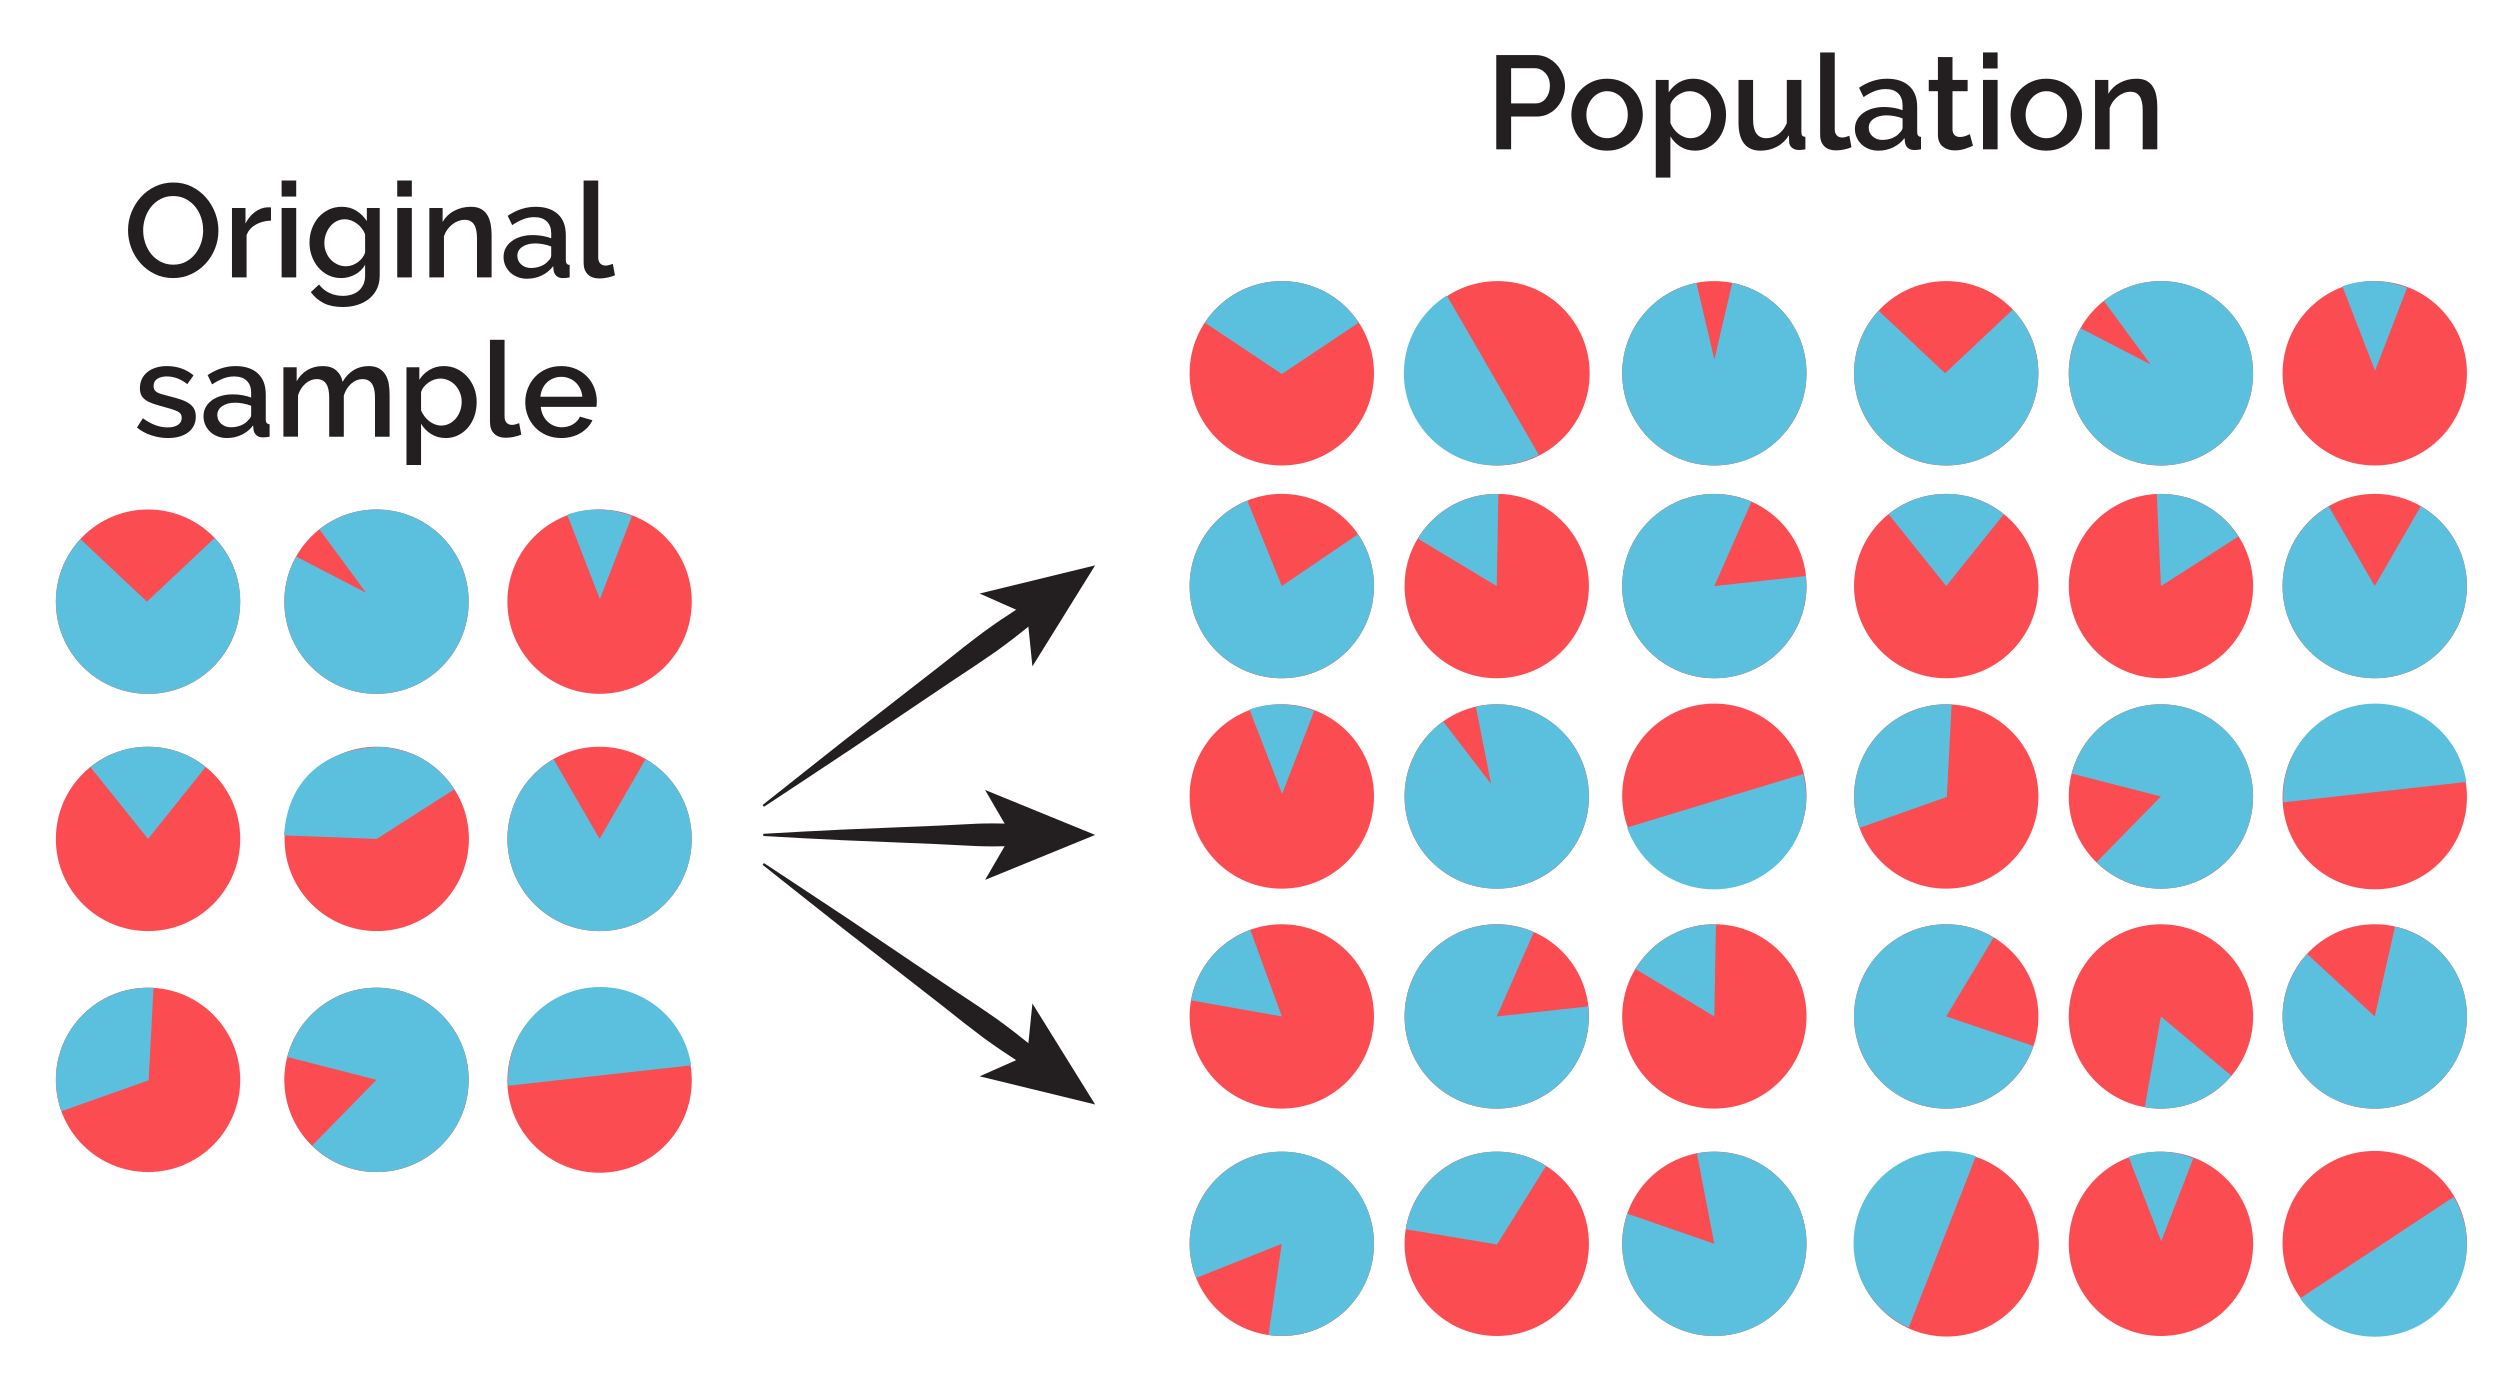 <?xml version="1.0" encoding="utf-8"?>
<!-- Generator: Adobe Illustrator 16.0.4, SVG Export Plug-In . SVG Version: 6.00 Build 0)  -->
<!DOCTYPE svg PUBLIC "-//W3C//DTD SVG 1.1//EN" "http://www.w3.org/Graphics/SVG/1.1/DTD/svg11.dtd">
<svg version="1.1" id="bootstrap" xmlns="http://www.w3.org/2000/svg" xmlns:xlink="http://www.w3.org/1999/xlink" x="0px" y="0px"
	 width="226px" height="125.5px" viewBox="0 0 226 125.5" enable-background="new 0 0 226 125.5" xml:space="preserve">
<circle fill="#FB4C52" cx="34.057" cy="75.838" r="8.333"/>
<path fill="#5BC0DE" d="M37.894,68.439c-1.348-0.698-3.213-0.92-3.213-0.92c-4.924-0.018-8.689,2.689-9,8l8.376,0.318l6.911-4.418
	l0.105-0.066C40.312,70.159,39.241,69.141,37.894,68.439z"/>
<circle fill="#FB4C52" cx="54.201" cy="75.837" r="8.333"/>
<path fill="#5BC0DE" d="M58.364,68.626l-0.062,0.106L54.2,75.837l-4.101-7.104l-0.062-0.106c-2.49,1.44-4.17,4.127-4.17,7.211
	c0,4.604,3.731,8.334,8.333,8.334c4.603,0,8.333-3.729,8.333-8.334C62.534,72.753,60.854,70.066,58.364,68.626z"/>
<circle fill="#FB4C52" cx="154.977" cy="52.98" r="8.334"/>
<path fill="#5BC0DE" d="M163.253,52.074l-0.123,0.014l-8.153,0.893l3.303-7.508l0.051-0.113c-2.635-1.156-5.793-0.922-8.281,0.9
	c-3.711,2.723-4.514,7.938-1.793,11.648c2.721,3.712,7.936,4.515,11.648,1.793C162.391,57.877,163.564,54.935,163.253,52.074z"/>
<circle fill="#FB4C52" cx="34.035" cy="97.621" r="8.334"/>
<path fill="#5BC0DE" d="M25.97,95.549l0.121,0.031l7.944,2.041l-5.74,5.859l-0.087,0.088c2.057,2.013,5.096,2.908,8.066,2.08
	c4.434-1.237,7.024-5.834,5.788-10.268c-1.236-4.433-5.833-7.023-10.266-5.787C28.825,90.424,26.689,92.764,25.97,95.549z"/>
<circle fill="#FB4C52" cx="13.383" cy="54.39" r="8.333"/>
<path fill="#5BC0DE" d="M13.282,54.39l-6.01-5.653c-1.375,1.486-2.223,3.468-2.223,5.653c0,4.603,3.73,8.333,8.333,8.333
	s8.333-3.731,8.333-8.333c0-2.234-0.884-4.259-2.316-5.755L13.282,54.39z"/>
<circle fill="#FB4C52" cx="154.977" cy="33.744" r="8.333"/>
<path fill="#5BC0DE" d="M156.596,25.572l-1.619,6.942l-1.621-6.942c-3.826,0.754-6.713,4.125-6.713,8.172
	c0,4.604,3.73,8.334,8.334,8.334c4.603,0,8.332-3.73,8.332-8.334C163.309,29.697,160.422,26.326,156.596,25.572z"/>
<circle fill="#FB4C52" cx="135.305" cy="91.886" r="8.334"/>
<path fill="#5BC0DE" d="M143.582,90.979l-0.123,0.015l-8.154,0.893l3.305-7.508l0.05-0.112c-2.636-1.156-5.793-0.923-8.281,0.899
	c-3.711,2.724-4.515,7.938-1.793,11.647c2.722,3.713,7.937,4.516,11.647,1.793C142.719,96.783,143.893,93.841,143.582,90.979z"/>
<circle fill="#FB4C52" cx="135.305" cy="72" r="8.334"/>
<path fill="#5BC0DE" d="M133.414,63.887l1.384,6.993l-4.336-5.657c-3.176,2.262-4.417,6.523-2.75,10.211
	c1.896,4.194,6.833,6.057,11.026,4.16c4.193-1.896,6.056-6.832,4.16-11.027C141.23,64.88,137.211,62.998,133.414,63.887z"/>
<circle fill="#FB4C52" cx="34.035" cy="54.39" r="8.333"/>
<path fill="#5BC0DE" d="M28.872,47.851l4.228,5.741l-6.332-3.276c-1.911,3.399-1.222,7.784,1.856,10.412
	c3.5,2.989,8.76,2.574,11.749-0.925c2.989-3.5,2.574-8.76-0.926-11.749C36.369,45.424,31.931,45.431,28.872,47.851z"/>
<circle fill="#FB4C52" cx="135.371" cy="33.745" r="8.333"/>
<path fill="#5BC0DE" d="M134.896,33.825l-4.108-7.116c-2.33,1.478-3.881,4.073-3.881,7.036c0,4.603,3.729,8.333,8.332,8.333
	c1.397,0,2.713-0.348,3.87-0.957L134.896,33.825z"/>
<circle fill="#FB4C52" cx="54.201" cy="97.682" r="8.334"/>
<path fill="#5BC0DE" d="M54.318,97.215l8.166-0.908c-0.418-2.729-2.172-5.188-4.887-6.379c-4.216-1.847-9.13,0.074-10.977,4.289
	c-0.561,1.281-0.77,2.625-0.676,3.93L54.318,97.215z"/>
<circle fill="#FB4C52" cx="115.874" cy="33.745" r="8.334"/>
<path fill="#5BC0DE" d="M108.917,29.164l6.957,4.648l6.957-4.648c-1.49-2.259-4.048-3.752-6.957-3.752
	S110.407,26.905,108.917,29.164z"/>
<circle fill="#FB4C52" cx="13.383" cy="97.62" r="8.333"/>
<path fill="#5BC0DE" d="M5.549,100.454l7.887-2.793l0.439-8.356c-2.701-0.156-5.428,0.998-7.169,3.33
	C4.965,94.965,4.631,97.908,5.549,100.454z"/>
<circle fill="#FB4C52" cx="54.201" cy="54.39" r="8.334"/>
<path fill="#5BC0DE" d="M54.011,46.057c-0.959,0-1.877,0.171-2.736,0.47l0.205,0.529l2.748,7.104l2.746-7.104l0.152-0.392
	C56.164,46.275,55.113,46.057,54.011,46.057z"/>
<circle fill="#FB4C52" cx="115.874" cy="72.001" r="8.334"/>
<path fill="#5BC0DE" d="M115.686,63.668c-0.959,0-1.877,0.171-2.736,0.471l0.205,0.528l2.749,7.104l2.746-7.104l0.151-0.392
	C117.837,63.887,116.786,63.668,115.686,63.668z"/>
<circle fill="#FB4C52" cx="115.874" cy="52.98" r="8.334"/>
<path fill="#5BC0DE" d="M122.762,48.295l-6.888,4.685l-3.118-7.724c-2.254,0.911-4.093,2.793-4.855,5.301
	c-1.338,4.404,1.147,9.059,5.551,10.396c4.403,1.337,9.06-1.147,10.396-5.551C124.609,52.895,124.129,50.307,122.762,48.295z"/>
<circle fill="#FB4C52" cx="13.383" cy="75.837" r="8.334"/>
<path fill="#5BC0DE" d="M18.592,69.338c-1.426-1.145-3.236-1.834-5.209-1.834c-1.973,0-3.781,0.689-5.209,1.834l5.209,6.499
	L18.592,69.338z"/>
<circle fill="#FB4C52" cx="214.677" cy="52.979" r="8.333"/>
<path fill="#5BC0DE" d="M218.84,45.769l-0.062,0.107l-4.102,7.104l-4.101-7.104l-0.062-0.107c-2.49,1.441-4.171,4.127-4.171,7.211
	c0,4.604,3.73,8.334,8.333,8.334c4.604,0,8.333-3.73,8.333-8.334C223.01,49.896,221.33,47.21,218.84,45.769z"/>
<circle fill="#FB4C52" cx="195.346" cy="72.002" r="8.334"/>
<path fill="#5BC0DE" d="M187.281,69.93l0.119,0.031l7.945,2.041l-5.74,5.859l-0.086,0.089c2.057,2.012,5.096,2.907,8.064,2.079
	c4.434-1.237,7.023-5.834,5.788-10.268c-1.236-4.433-5.834-7.024-10.267-5.787C190.137,64.805,188,67.145,187.281,69.93z"/>
<circle fill="#FB4C52" cx="175.938" cy="33.745" r="8.333"/>
<path fill="#5BC0DE" d="M175.836,33.745l-6.009-5.653c-1.375,1.486-2.224,3.468-2.224,5.653c0,4.603,3.73,8.333,8.334,8.333
	c4.602,0,8.332-3.731,8.332-8.333c0-2.234-0.884-4.259-2.316-5.755L175.836,33.745z"/>
<circle fill="#FB4C52" cx="195.346" cy="33.745" r="8.334"/>
<path fill="#5BC0DE" d="M190.184,27.206l4.228,5.741l-6.332-3.276c-1.91,3.399-1.222,7.784,1.856,10.412
	c3.5,2.989,8.76,2.574,11.748-0.925c2.988-3.5,2.574-8.76-0.926-11.749C197.68,24.779,193.241,24.786,190.184,27.206z"/>
<circle fill="#FB4C52" cx="214.678" cy="72.061" r="8.334"/>
<path fill="#5BC0DE" d="M214.795,71.595l8.166-0.907c-0.418-2.729-2.172-5.189-4.887-6.379c-4.217-1.848-9.131,0.073-10.979,4.289
	c-0.561,1.28-0.77,2.625-0.677,3.93L214.795,71.595z"/>
<circle fill="#FB4C52" cx="175.938" cy="72.001" r="8.333"/>
<path fill="#5BC0DE" d="M168.104,74.835l7.888-2.793l0.438-8.356c-2.701-0.156-5.428,0.998-7.169,3.33
	C167.521,69.346,167.188,72.289,168.104,74.835z"/>
<circle fill="#FB4C52" cx="154.977" cy="112.441" r="8.334"/>
<path fill="#5BC0DE" d="M153.404,104.266l0.022,0.123l1.55,8.053l-7.75-2.686l-0.117-0.04c-0.94,2.72-0.451,5.849,1.565,8.181
	c3.013,3.479,8.276,3.857,11.755,0.848c3.479-3.012,3.858-8.276,0.846-11.755C159.257,104.657,156.229,103.725,153.404,104.266z"/>
<circle fill="#FB4C52" cx="175.979" cy="112.49" r="8.334"/>
<path fill="#5BC0DE" d="M175.622,112.17l2.999-7.65c-2.607-0.9-5.604-0.494-7.92,1.354c-3.6,2.872-4.188,8.115-1.318,11.713
	c0.873,1.094,1.965,1.903,3.162,2.43L175.622,112.17z"/>
<circle fill="#FB4C52" cx="135.305" cy="112.44" r="8.333"/>
<path fill="#5BC0DE" d="M127.079,111.126l8.252,1.377l4.433-7.098c-2.287-1.446-5.232-1.757-7.886-0.56
	C129.227,106.042,127.509,108.455,127.079,111.126z"/>
<circle fill="#FB4C52" cx="214.677" cy="33.744" r="8.334"/>
<path fill="#5BC0DE" d="M214.486,25.411c-0.959,0-1.877,0.171-2.735,0.47l0.205,0.529l2.748,7.104l2.746-7.104l0.151-0.392
	C216.641,25.63,215.589,25.411,214.486,25.411z"/>
<circle fill="#FB4C52" cx="195.348" cy="112.441" r="8.334"/>
<path fill="#5BC0DE" d="M195.157,104.109c-0.959,0-1.878,0.171-2.736,0.47l0.205,0.528l2.748,7.104l2.746-7.104l0.151-0.392
	C197.311,104.328,196.259,104.109,195.157,104.109z"/>
<circle fill="#FB4C52" cx="175.938" cy="52.98" r="8.334"/>
<path fill="#5BC0DE" d="M181.146,46.481c-1.426-1.145-3.235-1.834-5.209-1.834c-1.973,0-3.781,0.689-5.209,1.834l5.209,6.499
	L181.146,46.481z"/>
<circle fill="#FB4C52" cx="195.348" cy="52.98" r="8.333"/>
<path fill="#5BC0DE" d="M199.184,45.583c-1.348-0.699-2.797-0.986-4.213-0.921l0.006,0.124l0.371,8.194l6.91-4.418l0.105-0.067
	C201.602,47.302,200.531,46.283,199.184,45.583z"/>
<circle fill="#FB4C52" cx="115.873" cy="112.443" r="8.334"/>
<path fill="#5BC0DE" d="M108.138,115.521l0.115-0.045l7.62-3.035l-1.182,8.117l-0.018,0.123c2.848,0.411,5.83-0.656,7.741-3.076
	c2.853-3.613,2.233-8.854-1.377-11.705c-3.612-2.851-8.854-2.233-11.705,1.379C107.422,109.7,107.076,112.85,108.138,115.521z"/>
<circle fill="#FB4C52" cx="115.874" cy="91.886" r="8.333"/>
<path fill="#5BC0DE" d="M109.491,86.527c-0.976,1.164-1.573,2.517-1.817,3.912l0.123,0.021l8.078,1.426l-2.805-7.708l-0.042-0.117
	C111.696,84.543,110.468,85.366,109.491,86.527z"/>
<circle fill="#FB4C52" cx="135.305" cy="52.98" r="8.333"/>
<path fill="#5BC0DE" d="M131.27,45.69c-1.328,0.735-2.371,1.784-3.1,2.999l0.105,0.063l7.029,4.228l0.146-8.201l0.002-0.125
	C134.038,44.628,132.598,44.955,131.27,45.69z"/>
<circle fill="#FB4C52" cx="214.676" cy="91.886" r="8.334"/>
<path fill="#5BC0DE" d="M216.51,83.764l-0.027,0.121l-1.807,8.001l-6.025-5.565l-0.09-0.084c-1.951,2.117-2.756,5.18-1.842,8.125
	c1.368,4.395,6.038,6.849,10.434,5.482c4.395-1.365,6.849-6.037,5.481-10.433C221.718,86.467,219.316,84.4,216.51,83.764z"/>
<circle fill="#FB4C52" cx="175.938" cy="91.886" r="8.333"/>
<path fill="#5BC0DE" d="M183.826,94.564l-7.889-2.679l4.289-7.141c-2.084-1.25-4.694-1.585-7.156-0.685
	c-4.321,1.584-6.541,6.371-4.957,10.692c1.582,4.321,6.371,6.541,10.691,4.958C181.268,98.809,183.043,96.867,183.826,94.564z"/>
<circle fill="#FB4C52" cx="195.348" cy="91.887" r="8.333"/>
<path fill="#5BC0DE" d="M198.182,99.723c1.428-0.517,2.621-1.388,3.532-2.472l-0.095-0.08l-6.273-5.284l-1.438,8.075l-0.021,0.123
	C195.277,100.333,196.754,100.239,198.182,99.723z"/>
<circle fill="#FB4C52" cx="154.977" cy="71.938" r="8.333"/>
<path fill="#5BC0DE" d="M154.947,72.417l-7.863,2.388c0.91,2.604,3.085,4.703,5.973,5.375c4.481,1.045,8.963-1.742,10.006-6.224
	c0.317-1.362,0.277-2.722-0.053-3.987L154.947,72.417z"/>
<circle fill="#FB4C52" cx="214.673" cy="112.377" r="8.333"/>
<path fill="#5BC0DE" d="M214.781,112.845l-6.858,4.526c1.613,2.238,4.298,3.631,7.255,3.454c4.596-0.274,8.096-4.222,7.821-8.814
	c-0.084-1.396-0.509-2.688-1.187-3.807L214.781,112.845z"/>
<circle fill="#FB4C52" cx="154.977" cy="91.886" r="8.333"/>
<path fill="#5BC0DE" d="M150.939,84.596c-1.328,0.735-2.371,1.784-3.1,2.999l0.105,0.063l7.029,4.228l0.146-8.2l0.002-0.125
	C153.709,83.535,152.268,83.861,150.939,84.596z"/>
<g>
	<path fill="#231F20" d="M15.654,25.138c-0.608,0-1.162-0.122-1.662-0.366s-0.93-0.568-1.29-0.972
		c-0.36-0.404-0.638-0.866-0.834-1.386c-0.196-0.52-0.294-1.052-0.294-1.596c0-0.568,0.104-1.112,0.312-1.632
		c0.208-0.52,0.494-0.98,0.858-1.38c0.364-0.4,0.796-0.718,1.296-0.954s1.045-0.354,1.638-0.354c0.608,0,1.162,0.126,1.662,0.378
		s0.928,0.582,1.284,0.99c0.355,0.408,0.632,0.87,0.828,1.386c0.196,0.516,0.294,1.042,0.294,1.578c0,0.568-0.102,1.112-0.306,1.632
		c-0.204,0.521-0.49,0.978-0.858,1.374s-0.802,0.712-1.302,0.948C16.78,25.02,16.238,25.138,15.654,25.138z M12.942,20.818
		c0,0.4,0.064,0.788,0.192,1.164c0.128,0.376,0.31,0.708,0.546,0.996c0.236,0.288,0.522,0.518,0.858,0.69s0.712,0.258,1.128,0.258
		c0.432,0,0.814-0.09,1.146-0.27c0.332-0.18,0.614-0.418,0.846-0.714c0.232-0.295,0.408-0.628,0.528-0.996
		c0.12-0.368,0.18-0.744,0.18-1.128c0-0.408-0.064-0.798-0.192-1.17s-0.31-0.7-0.546-0.984s-0.52-0.512-0.852-0.684
		s-0.702-0.258-1.11-0.258c-0.432,0-0.816,0.09-1.152,0.27c-0.336,0.18-0.62,0.414-0.852,0.702c-0.232,0.288-0.41,0.618-0.534,0.99
		S12.942,20.434,12.942,20.818z"/>
	<path fill="#231F20" d="M24.498,19.941c-0.512,0.016-0.966,0.134-1.362,0.354c-0.396,0.22-0.678,0.534-0.846,0.942v3.84h-1.32
		v-6.276h1.224v1.404c0.216-0.432,0.498-0.778,0.846-1.038s0.722-0.402,1.122-0.426c0.08,0,0.146,0,0.198,0
		c0.052,0,0.098,0.004,0.138,0.012V19.941z"/>
	<path fill="#231F20" d="M25.458,17.77v-1.452h1.32v1.452H25.458z M25.458,25.078v-6.276h1.32v6.276H25.458z"/>
	<path fill="#231F20" d="M30.846,25.138c-0.424,0-0.812-0.086-1.164-0.258s-0.654-0.406-0.906-0.702
		c-0.252-0.296-0.448-0.636-0.588-1.02c-0.14-0.384-0.21-0.788-0.21-1.212c0-0.448,0.072-0.87,0.216-1.266s0.344-0.74,0.6-1.032
		s0.562-0.524,0.918-0.696s0.75-0.258,1.182-0.258c0.504,0,0.946,0.12,1.326,0.36c0.38,0.24,0.694,0.552,0.942,0.936v-1.188h1.164
		v6.096c0,0.456-0.084,0.86-0.252,1.212s-0.402,0.649-0.702,0.894c-0.3,0.244-0.654,0.43-1.062,0.558
		c-0.408,0.128-0.848,0.192-1.32,0.192c-0.696,0-1.274-0.118-1.734-0.354s-0.846-0.566-1.158-0.99l0.744-0.696
		c0.24,0.336,0.55,0.592,0.93,0.768c0.38,0.176,0.786,0.264,1.218,0.264c0.272,0,0.53-0.036,0.774-0.108
		c0.244-0.072,0.458-0.184,0.642-0.336c0.184-0.152,0.33-0.344,0.438-0.576c0.108-0.232,0.162-0.508,0.162-0.828v-0.96
		c-0.224,0.384-0.532,0.68-0.924,0.888S31.278,25.138,30.846,25.138z M31.278,24.07c0.2,0,0.392-0.034,0.576-0.102
		c0.184-0.068,0.354-0.16,0.51-0.276c0.156-0.116,0.29-0.248,0.402-0.396c0.112-0.148,0.192-0.306,0.24-0.474v-1.645
		c-0.08-0.2-0.184-0.382-0.312-0.546s-0.274-0.306-0.438-0.426s-0.338-0.214-0.522-0.282c-0.184-0.068-0.368-0.102-0.552-0.102
		c-0.288,0-0.546,0.062-0.774,0.186s-0.422,0.288-0.582,0.492c-0.16,0.204-0.284,0.434-0.372,0.69s-0.132,0.521-0.132,0.792
		c0,0.288,0.05,0.558,0.15,0.81c0.1,0.252,0.238,0.472,0.414,0.66c0.176,0.188,0.382,0.338,0.618,0.45
		C30.74,24.014,30.998,24.07,31.278,24.07z"/>
	<path fill="#231F20" d="M35.91,17.77v-1.452h1.32v1.452H35.91z M35.91,25.078v-6.276h1.32v6.276H35.91z"/>
	<path fill="#231F20" d="M44.441,25.078h-1.32v-3.516c0-0.592-0.094-1.022-0.282-1.29s-0.466-0.402-0.834-0.402
		c-0.192,0-0.384,0.036-0.576,0.108c-0.192,0.072-0.372,0.174-0.54,0.306c-0.168,0.132-0.318,0.288-0.45,0.468
		c-0.132,0.18-0.234,0.378-0.306,0.594v3.732h-1.32v-6.276h1.2v1.26c0.24-0.424,0.588-0.758,1.044-1.002s0.96-0.366,1.512-0.366
		c0.376,0,0.684,0.068,0.924,0.204c0.24,0.136,0.43,0.322,0.57,0.558c0.14,0.236,0.238,0.508,0.294,0.816s0.084,0.634,0.084,0.978
		V25.078L44.441,25.078z"/>
	<path fill="#231F20" d="M47.646,25.198c-0.304,0-0.586-0.05-0.846-0.15c-0.26-0.1-0.484-0.238-0.672-0.414
		c-0.188-0.176-0.336-0.384-0.444-0.624c-0.108-0.24-0.162-0.5-0.162-0.78c0-0.296,0.064-0.564,0.192-0.804
		c0.128-0.24,0.31-0.448,0.546-0.624c0.236-0.176,0.516-0.312,0.84-0.408c0.324-0.096,0.682-0.144,1.074-0.144
		c0.296,0,0.588,0.026,0.876,0.078c0.288,0.052,0.548,0.122,0.78,0.21v-0.432c0-0.464-0.132-0.826-0.396-1.086
		c-0.264-0.26-0.644-0.39-1.14-0.39c-0.336,0-0.666,0.062-0.99,0.186c-0.324,0.125-0.658,0.302-1.002,0.534l-0.408-0.84
		c0.808-0.544,1.648-0.816,2.52-0.816c0.864,0,1.536,0.22,2.016,0.66s0.72,1.072,0.72,1.896v2.268c0,0.28,0.116,0.424,0.348,0.432
		v1.128c-0.128,0.024-0.238,0.04-0.33,0.048s-0.182,0.012-0.27,0.012c-0.256,0-0.454-0.064-0.594-0.192
		c-0.14-0.128-0.226-0.292-0.258-0.492l-0.036-0.396c-0.28,0.368-0.626,0.65-1.038,0.846C48.56,25.1,48.118,25.198,47.646,25.198z
		 M48.005,24.226c0.32,0,0.622-0.058,0.906-0.174c0.284-0.116,0.506-0.278,0.666-0.486c0.168-0.144,0.252-0.296,0.252-0.456v-0.828
		c-0.224-0.088-0.462-0.156-0.714-0.204c-0.252-0.048-0.498-0.072-0.738-0.072c-0.472,0-0.858,0.102-1.158,0.306
		c-0.3,0.204-0.45,0.474-0.45,0.81c0,0.312,0.116,0.574,0.348,0.786C47.35,24.12,47.646,24.226,48.005,24.226z"/>
	<path fill="#231F20" d="M52.758,16.318h1.32v6.948c0,0.232,0.06,0.414,0.18,0.546c0.12,0.132,0.288,0.198,0.504,0.198
		c0.088,0,0.19-0.016,0.306-0.048c0.116-0.032,0.226-0.068,0.33-0.108l0.192,1.032c-0.192,0.088-0.42,0.158-0.684,0.21
		c-0.264,0.052-0.5,0.078-0.708,0.078c-0.456,0-0.81-0.124-1.062-0.372c-0.252-0.248-0.378-0.6-0.378-1.056V16.318L52.758,16.318z"
		/>
	<path fill="#231F20" d="M15.18,39.598c-0.504,0-1.006-0.082-1.506-0.246s-0.93-0.398-1.29-0.702l0.528-0.84
		c0.376,0.272,0.748,0.478,1.116,0.618c0.368,0.14,0.744,0.21,1.128,0.21c0.392,0,0.702-0.076,0.93-0.228
		c0.228-0.152,0.342-0.368,0.342-0.648c0-0.264-0.128-0.456-0.384-0.576s-0.656-0.252-1.2-0.396c-0.392-0.104-0.728-0.204-1.008-0.3
		c-0.28-0.096-0.508-0.208-0.684-0.336c-0.176-0.127-0.304-0.276-0.384-0.444s-0.12-0.372-0.12-0.612
		c0-0.32,0.062-0.604,0.186-0.852s0.296-0.458,0.516-0.63c0.22-0.172,0.478-0.302,0.774-0.39s0.616-0.132,0.96-0.132
		c0.472,0,0.912,0.072,1.32,0.216c0.408,0.144,0.772,0.352,1.092,0.624l-0.564,0.792c-0.584-0.464-1.204-0.696-1.86-0.696
		c-0.336,0-0.618,0.07-0.846,0.21c-0.228,0.14-0.342,0.362-0.342,0.666c0,0.128,0.024,0.236,0.072,0.324s0.126,0.164,0.234,0.228
		s0.248,0.122,0.42,0.174c0.172,0.052,0.386,0.11,0.642,0.174c0.424,0.104,0.79,0.208,1.098,0.312s0.562,0.226,0.762,0.366
		c0.2,0.14,0.348,0.304,0.444,0.492c0.096,0.188,0.144,0.414,0.144,0.678c0,0.6-0.226,1.074-0.678,1.422
		C16.57,39.423,15.956,39.598,15.18,39.598z"/>
	<path fill="#231F20" d="M20.52,39.598c-0.304,0-0.586-0.05-0.846-0.15c-0.26-0.1-0.484-0.238-0.672-0.414
		c-0.188-0.176-0.336-0.384-0.444-0.624c-0.108-0.24-0.162-0.5-0.162-0.78c0-0.296,0.064-0.564,0.192-0.804
		c0.128-0.24,0.31-0.448,0.546-0.624c0.236-0.176,0.516-0.312,0.84-0.408c0.324-0.096,0.682-0.144,1.074-0.144
		c0.296,0,0.588,0.026,0.876,0.078c0.288,0.052,0.548,0.122,0.78,0.21v-0.432c0-0.464-0.132-0.826-0.396-1.086
		c-0.264-0.26-0.644-0.39-1.14-0.39c-0.336,0-0.666,0.062-0.99,0.186c-0.324,0.125-0.658,0.302-1.002,0.534l-0.408-0.84
		c0.808-0.544,1.648-0.816,2.52-0.816c0.864,0,1.536,0.22,2.016,0.66s0.72,1.072,0.72,1.896v2.268c0,0.28,0.116,0.424,0.348,0.432
		v1.128c-0.128,0.024-0.238,0.04-0.33,0.048c-0.092,0.008-0.182,0.012-0.27,0.012c-0.256,0-0.454-0.064-0.594-0.192
		c-0.14-0.128-0.226-0.292-0.258-0.492l-0.036-0.396c-0.28,0.368-0.626,0.65-1.038,0.846C21.434,39.5,20.992,39.598,20.52,39.598z
		 M20.88,38.625c0.32,0,0.622-0.058,0.906-0.174c0.284-0.116,0.506-0.278,0.666-0.486c0.168-0.144,0.252-0.296,0.252-0.456v-0.828
		c-0.224-0.088-0.462-0.156-0.714-0.204c-0.252-0.048-0.498-0.072-0.738-0.072c-0.472,0-0.858,0.102-1.158,0.306
		c-0.3,0.204-0.45,0.474-0.45,0.81c0,0.312,0.116,0.574,0.348,0.786C20.224,38.52,20.52,38.625,20.88,38.625z"/>
	<path fill="#231F20" d="M35.22,39.478H33.9v-3.516c0-0.584-0.096-1.012-0.288-1.284c-0.192-0.271-0.472-0.408-0.84-0.408
		c-0.376,0-0.718,0.138-1.026,0.414s-0.53,0.634-0.666,1.074v3.72h-1.32v-3.516c0-0.592-0.096-1.022-0.288-1.29
		c-0.192-0.268-0.468-0.402-0.828-0.402c-0.376,0-0.72,0.136-1.032,0.408c-0.312,0.272-0.536,0.628-0.672,1.068v3.732h-1.32v-6.276
		h1.2v1.26c0.248-0.44,0.574-0.778,0.978-1.014c0.404-0.236,0.866-0.354,1.386-0.354s0.93,0.136,1.23,0.408
		c0.3,0.272,0.486,0.612,0.558,1.02c0.264-0.464,0.596-0.818,0.996-1.062c0.4-0.244,0.856-0.366,1.368-0.366
		c0.368,0,0.674,0.07,0.918,0.21c0.244,0.14,0.438,0.326,0.582,0.558s0.244,0.502,0.3,0.81c0.056,0.308,0.084,0.634,0.084,0.978
		V39.478z"/>
	<path fill="#231F20" d="M40.308,39.598c-0.504,0-0.948-0.12-1.332-0.36c-0.384-0.24-0.688-0.552-0.912-0.936v3.732h-1.32v-8.832
		h1.164v1.128c0.24-0.376,0.55-0.676,0.93-0.9c0.38-0.224,0.81-0.336,1.29-0.336c0.432,0,0.828,0.088,1.188,0.264
		c0.36,0.176,0.672,0.412,0.936,0.708s0.47,0.64,0.618,1.032s0.222,0.804,0.222,1.236c0,0.456-0.068,0.882-0.204,1.278
		c-0.136,0.396-0.328,0.74-0.576,1.032s-0.542,0.524-0.882,0.696C41.09,39.512,40.716,39.598,40.308,39.598z M39.876,38.47
		c0.28,0,0.534-0.06,0.762-0.18s0.424-0.28,0.588-0.48c0.164-0.2,0.29-0.428,0.378-0.684s0.132-0.52,0.132-0.792
		c0-0.288-0.05-0.56-0.15-0.816s-0.236-0.48-0.408-0.672c-0.172-0.192-0.378-0.344-0.618-0.456c-0.24-0.112-0.5-0.168-0.78-0.168
		c-0.168,0-0.344,0.032-0.528,0.096s-0.356,0.152-0.516,0.264c-0.16,0.112-0.3,0.242-0.42,0.39s-0.204,0.31-0.252,0.486v1.644
		c0.08,0.192,0.184,0.372,0.312,0.54s0.27,0.312,0.426,0.432c0.156,0.12,0.326,0.216,0.51,0.288
		C39.496,38.434,39.684,38.47,39.876,38.47z"/>
	<path fill="#231F20" d="M44.292,30.718h1.32v6.948c0,0.232,0.06,0.414,0.18,0.546s0.288,0.198,0.504,0.198
		c0.088,0,0.19-0.016,0.306-0.048c0.116-0.032,0.226-0.068,0.33-0.108l0.192,1.032c-0.192,0.088-0.42,0.158-0.684,0.21
		c-0.264,0.052-0.5,0.078-0.708,0.078c-0.456,0-0.81-0.124-1.062-0.372s-0.378-0.6-0.378-1.056V30.718L44.292,30.718z"/>
	<path fill="#231F20" d="M50.736,39.598c-0.488,0-0.932-0.086-1.332-0.258c-0.4-0.172-0.742-0.406-1.026-0.702
		c-0.284-0.296-0.504-0.64-0.66-1.032c-0.156-0.392-0.234-0.808-0.234-1.248s0.078-0.858,0.234-1.254
		c0.156-0.396,0.376-0.744,0.66-1.044c0.284-0.3,0.626-0.536,1.026-0.708c0.4-0.172,0.848-0.258,1.344-0.258
		c0.488,0,0.93,0.088,1.326,0.264c0.396,0.176,0.734,0.41,1.014,0.702c0.28,0.292,0.494,0.632,0.642,1.02
		c0.148,0.388,0.222,0.794,0.222,1.218c0,0.096-0.004,0.186-0.012,0.27c-0.008,0.084-0.016,0.154-0.024,0.21h-5.028
		c0.024,0.28,0.09,0.532,0.198,0.756c0.108,0.224,0.248,0.418,0.42,0.582c0.172,0.164,0.368,0.29,0.588,0.378
		c0.22,0.088,0.45,0.132,0.69,0.132c0.176,0,0.35-0.022,0.522-0.066c0.172-0.044,0.33-0.108,0.474-0.192
		c0.144-0.084,0.271-0.186,0.384-0.306c0.112-0.12,0.2-0.252,0.264-0.396l1.128,0.324c-0.216,0.472-0.574,0.858-1.074,1.158
		C51.982,39.448,51.4,39.598,50.736,39.598z M52.644,35.866c-0.024-0.264-0.09-0.508-0.198-0.732
		c-0.108-0.224-0.246-0.414-0.414-0.57c-0.168-0.156-0.364-0.278-0.588-0.366c-0.224-0.088-0.46-0.132-0.708-0.132
		c-0.249,0-0.482,0.044-0.702,0.132c-0.22,0.088-0.414,0.21-0.582,0.366s-0.304,0.346-0.408,0.57
		c-0.104,0.224-0.168,0.468-0.192,0.732H52.644z"/>
</g>
<g>
	<path fill="#231F20" d="M135.262,13.5V4.98h3.575c0.384,0,0.738,0.08,1.062,0.24c0.324,0.16,0.603,0.37,0.834,0.63
		c0.232,0.26,0.414,0.556,0.547,0.888c0.132,0.332,0.197,0.67,0.197,1.014c0,0.36-0.062,0.706-0.186,1.038
		c-0.125,0.332-0.298,0.628-0.521,0.888c-0.225,0.26-0.494,0.468-0.811,0.624c-0.316,0.156-0.666,0.234-1.05,0.234h-2.304V13.5
		H135.262z M136.605,9.348h2.22c0.192,0,0.366-0.04,0.522-0.12c0.155-0.08,0.289-0.192,0.401-0.336s0.2-0.312,0.265-0.504
		c0.063-0.192,0.096-0.404,0.096-0.636c0-0.24-0.036-0.456-0.108-0.648c-0.071-0.192-0.172-0.358-0.3-0.498
		c-0.129-0.14-0.274-0.248-0.438-0.324c-0.164-0.076-0.334-0.114-0.511-0.114h-2.147V9.348z"/>
	<path fill="#231F20" d="M145.279,13.62c-0.495,0-0.941-0.088-1.338-0.264c-0.396-0.176-0.733-0.412-1.014-0.708
		c-0.279-0.296-0.496-0.642-0.648-1.038c-0.151-0.396-0.228-0.81-0.228-1.242c0-0.432,0.076-0.846,0.228-1.242
		c0.152-0.396,0.371-0.742,0.654-1.038c0.284-0.296,0.625-0.532,1.021-0.708c0.396-0.176,0.838-0.264,1.325-0.264
		c0.488,0,0.931,0.088,1.326,0.264c0.396,0.176,0.736,0.412,1.021,0.708s0.502,0.642,0.654,1.038
		c0.151,0.396,0.228,0.81,0.228,1.242c0,0.432-0.076,0.846-0.228,1.242c-0.152,0.396-0.37,0.742-0.654,1.038
		s-0.624,0.532-1.021,0.708C146.21,13.532,145.77,13.62,145.279,13.62z M143.409,10.38c0,0.304,0.048,0.584,0.144,0.84
		c0.096,0.256,0.229,0.479,0.396,0.666c0.168,0.188,0.365,0.336,0.594,0.444s0.475,0.162,0.738,0.162s0.51-0.054,0.738-0.162
		c0.228-0.108,0.426-0.258,0.594-0.45c0.168-0.192,0.3-0.416,0.396-0.672c0.097-0.256,0.144-0.536,0.144-0.84
		c0-0.296-0.047-0.574-0.144-0.834c-0.096-0.26-0.228-0.486-0.396-0.678s-0.366-0.342-0.594-0.45
		c-0.229-0.108-0.475-0.162-0.738-0.162c-0.256,0-0.498,0.056-0.727,0.168c-0.228,0.112-0.426,0.264-0.594,0.456
		c-0.168,0.192-0.302,0.418-0.402,0.678C143.458,9.806,143.409,10.084,143.409,10.38z"/>
	<path fill="#231F20" d="M153.248,13.62c-0.504,0-0.948-0.12-1.332-0.36c-0.384-0.24-0.688-0.552-0.912-0.936v3.732h-1.32V7.224
		h1.164v1.128c0.24-0.376,0.551-0.676,0.93-0.9c0.381-0.224,0.811-0.336,1.291-0.336c0.432,0,0.828,0.088,1.188,0.264
		c0.36,0.176,0.672,0.412,0.936,0.708c0.265,0.296,0.471,0.64,0.619,1.032c0.147,0.392,0.222,0.804,0.222,1.236
		c0,0.456-0.068,0.882-0.204,1.278c-0.137,0.396-0.328,0.74-0.576,1.032s-0.542,0.524-0.882,0.696
		C154.029,13.534,153.656,13.62,153.248,13.62z M152.816,12.492c0.279,0,0.533-0.06,0.762-0.18s0.424-0.28,0.588-0.48
		s0.29-0.428,0.378-0.684s0.132-0.52,0.132-0.792c0-0.288-0.05-0.56-0.15-0.816c-0.1-0.256-0.235-0.48-0.407-0.672
		c-0.173-0.192-0.378-0.344-0.618-0.456c-0.24-0.112-0.5-0.168-0.779-0.168c-0.169,0-0.345,0.032-0.529,0.096
		c-0.184,0.064-0.355,0.152-0.516,0.264s-0.3,0.242-0.42,0.39c-0.119,0.148-0.204,0.31-0.252,0.486v1.644
		c0.08,0.192,0.184,0.372,0.312,0.54c0.127,0.168,0.27,0.312,0.426,0.432c0.156,0.12,0.326,0.216,0.51,0.288
		C152.436,12.456,152.624,12.492,152.816,12.492z"/>
	<path fill="#231F20" d="M159.152,13.62c-0.656,0-1.152-0.214-1.488-0.642s-0.504-1.066-0.504-1.914v-3.84h1.32V10.8
		c0,1.128,0.399,1.692,1.199,1.692c0.377,0,0.732-0.116,1.068-0.348s0.596-0.568,0.779-1.008V7.224h1.32v4.716
		c0,0.152,0.026,0.26,0.078,0.324c0.053,0.064,0.146,0.1,0.282,0.108V13.5c-0.136,0.024-0.248,0.04-0.336,0.048
		c-0.088,0.008-0.172,0.012-0.252,0.012c-0.24,0-0.444-0.066-0.612-0.198c-0.168-0.132-0.256-0.302-0.264-0.51l-0.023-0.624
		c-0.281,0.456-0.645,0.802-1.093,1.038S159.688,13.62,159.152,13.62z"/>
	<path fill="#231F20" d="M164.541,4.74h1.32v6.948c0,0.232,0.06,0.414,0.18,0.546c0.12,0.132,0.288,0.198,0.504,0.198
		c0.088,0,0.189-0.016,0.307-0.048c0.115-0.032,0.226-0.068,0.33-0.108l0.191,1.032c-0.191,0.088-0.42,0.158-0.684,0.21
		c-0.265,0.052-0.5,0.078-0.709,0.078c-0.455,0-0.81-0.124-1.062-0.372s-0.378-0.6-0.378-1.056V4.74z"/>
	<path fill="#231F20" d="M169.809,13.62c-0.305,0-0.586-0.05-0.847-0.15c-0.26-0.1-0.483-0.238-0.672-0.414
		c-0.188-0.176-0.336-0.384-0.444-0.624c-0.107-0.24-0.162-0.5-0.162-0.78c0-0.296,0.064-0.564,0.192-0.804
		c0.128-0.24,0.31-0.448,0.546-0.624c0.236-0.176,0.516-0.312,0.84-0.408c0.324-0.096,0.682-0.144,1.074-0.144
		c0.296,0,0.588,0.026,0.876,0.078s0.548,0.122,0.78,0.21V9.528c0-0.464-0.133-0.826-0.396-1.086c-0.264-0.26-0.644-0.39-1.14-0.39
		c-0.336,0-0.666,0.062-0.99,0.186c-0.323,0.125-0.657,0.302-1.002,0.534l-0.407-0.84c0.808-0.544,1.647-0.816,2.52-0.816
		c0.863,0,1.535,0.22,2.016,0.66s0.721,1.072,0.721,1.896v2.268c0,0.28,0.115,0.424,0.348,0.432V13.5
		c-0.128,0.024-0.238,0.04-0.33,0.048c-0.092,0.008-0.182,0.012-0.27,0.012c-0.256,0-0.455-0.064-0.595-0.192
		s-0.226-0.292-0.258-0.492l-0.036-0.396c-0.279,0.368-0.626,0.65-1.037,0.846C170.723,13.522,170.279,13.62,169.809,13.62z
		 M170.168,12.648c0.32,0,0.622-0.058,0.906-0.174c0.283-0.116,0.506-0.278,0.666-0.486c0.168-0.144,0.252-0.296,0.252-0.456v-0.828
		c-0.225-0.088-0.463-0.156-0.715-0.204s-0.498-0.072-0.737-0.072c-0.472,0-0.858,0.103-1.158,0.306
		c-0.3,0.204-0.45,0.474-0.45,0.81c0,0.312,0.116,0.574,0.348,0.786C169.512,12.542,169.809,12.648,170.168,12.648z"/>
	<path fill="#231F20" d="M178.354,13.176c-0.168,0.08-0.4,0.17-0.696,0.27c-0.296,0.1-0.612,0.15-0.948,0.15
		c-0.208,0-0.404-0.028-0.588-0.084c-0.184-0.056-0.346-0.14-0.486-0.252c-0.14-0.112-0.25-0.258-0.33-0.438
		c-0.08-0.18-0.119-0.397-0.119-0.654V8.244h-0.828v-1.02h0.828V5.16h1.319v2.064h1.368v1.02h-1.368v3.504
		c0.017,0.224,0.086,0.386,0.21,0.486s0.278,0.15,0.463,0.15c0.184,0,0.359-0.032,0.527-0.096s0.292-0.116,0.372-0.156
		L178.354,13.176z"/>
	<path fill="#231F20" d="M179.264,6.192V4.74h1.32v1.452H179.264z M179.264,13.5V7.224h1.32V13.5H179.264z"/>
	<path fill="#231F20" d="M184.988,13.62c-0.496,0-0.942-0.088-1.338-0.264c-0.396-0.176-0.734-0.412-1.016-0.708
		c-0.279-0.296-0.496-0.642-0.648-1.038c-0.151-0.396-0.228-0.81-0.228-1.242c0-0.432,0.076-0.846,0.228-1.242
		c0.152-0.396,0.371-0.742,0.654-1.038c0.284-0.296,0.625-0.532,1.021-0.708c0.396-0.176,0.838-0.264,1.325-0.264
		c0.488,0,0.931,0.088,1.326,0.264c0.396,0.176,0.735,0.412,1.021,0.708c0.283,0.296,0.502,0.642,0.653,1.038
		c0.152,0.396,0.229,0.81,0.229,1.242c0,0.432-0.076,0.846-0.229,1.242c-0.151,0.396-0.37,0.742-0.653,1.038
		c-0.284,0.296-0.624,0.532-1.021,0.708C185.918,13.532,185.477,13.62,184.988,13.62z M183.116,10.38
		c0,0.304,0.048,0.584,0.144,0.84c0.096,0.256,0.229,0.479,0.396,0.666c0.166,0.188,0.365,0.336,0.594,0.444
		s0.475,0.162,0.738,0.162c0.263,0,0.51-0.054,0.738-0.162c0.228-0.108,0.426-0.258,0.594-0.45c0.168-0.192,0.3-0.416,0.396-0.672
		c0.097-0.256,0.144-0.536,0.144-0.84c0-0.296-0.047-0.574-0.144-0.834c-0.096-0.26-0.228-0.486-0.396-0.678
		s-0.366-0.342-0.594-0.45c-0.229-0.108-0.476-0.162-0.738-0.162c-0.256,0-0.498,0.056-0.728,0.168
		c-0.228,0.112-0.426,0.264-0.594,0.456c-0.168,0.192-0.304,0.418-0.401,0.678C183.166,9.806,183.116,10.084,183.116,10.38z"/>
	<path fill="#231F20" d="M195.02,13.5H193.7V9.984c0-0.592-0.095-1.022-0.282-1.29s-0.466-0.402-0.834-0.402
		c-0.191,0-0.384,0.036-0.576,0.108c-0.191,0.072-0.371,0.174-0.539,0.306s-0.318,0.288-0.451,0.468
		c-0.131,0.18-0.232,0.378-0.306,0.594V13.5h-1.319V7.224h1.199v1.26c0.24-0.424,0.588-0.758,1.045-1.002
		c0.455-0.244,0.959-0.366,1.512-0.366c0.375,0,0.685,0.068,0.924,0.204c0.24,0.136,0.431,0.322,0.57,0.558
		c0.14,0.236,0.237,0.508,0.293,0.816c0.058,0.308,0.084,0.634,0.084,0.978V13.5L195.02,13.5z"/>
</g>
<g>
	<g>
		<path fill="#231F20" d="M68.941,72.771c0,0,1.47-1.166,3.675-2.914c2.198-1.76,5.152-4.071,8.123-6.361
			c1.48-1.152,2.96-2.304,4.348-3.383c1.375-1.097,2.664-2.114,3.791-2.955c1.136-0.828,2.112-1.478,2.802-1.923
			c0.688-0.448,1.081-0.704,1.081-0.704l1.045,1.442c0,0-0.365,0.294-1.005,0.809c-0.638,0.517-1.56,1.241-2.7,2.064
			c-1.15,0.809-2.517,1.717-3.987,2.683c-1.458,0.982-3.014,2.032-4.569,3.079c-3.1,2.111-6.217,4.199-8.572,5.74
			c-2.348,1.553-3.913,2.586-3.913,2.586L68.941,72.771z"/>
		<g>
			<polygon fill="#231F20" points="99,51.108 93.33,60.238 92.856,55.561 88.559,53.656 			"/>
		</g>
	</g>
</g>
<g>
	<g>
		<path fill="#231F20" d="M69.059,78.021c0,0,1.565,1.035,3.913,2.586c2.355,1.541,5.472,3.627,8.572,5.74
			c1.555,1.047,3.111,2.096,4.569,3.078c1.47,0.967,2.837,1.874,3.987,2.684c1.141,0.822,2.062,1.547,2.7,2.063
			c0.64,0.515,1.005,0.81,1.005,0.81l-1.045,1.441c0,0-0.393-0.256-1.081-0.704c-0.69-0.444-1.666-1.096-2.802-1.923
			c-1.126-0.841-2.415-1.857-3.791-2.955c-1.388-1.08-2.868-2.23-4.348-3.383c-2.971-2.29-5.925-4.602-8.123-6.361
			c-2.205-1.748-3.675-2.914-3.675-2.914L69.059,78.021z"/>
		<g>
			<polygon fill="#231F20" points="99,99.846 88.559,97.299 92.856,95.393 93.33,90.716 			"/>
		</g>
	</g>
</g>
<g>
	<g>
		<path fill="#231F20" d="M69,75.376c0,0,1.434-0.08,3.584-0.2c2.15-0.117,5.018-0.255,7.885-0.359
			c1.434-0.059,2.867-0.117,4.211-0.172c1.344-0.067,2.599-0.129,3.674-0.184c2.151-0.074,3.584,0.041,3.584,0.041v1.947
			c0,0-1.434,0.115-3.584,0.041c-1.075-0.055-2.33-0.116-3.674-0.184c-1.344-0.055-2.778-0.113-4.211-0.173
			c-2.867-0.104-5.735-0.241-7.885-0.358c-2.151-0.12-3.584-0.2-3.584-0.2V75.376z"/>
		<g>
			<polygon fill="#231F20" points="99,75.477 89.051,79.542 91.412,75.477 89.051,71.412 			"/>
		</g>
	</g>
</g>
</svg>
